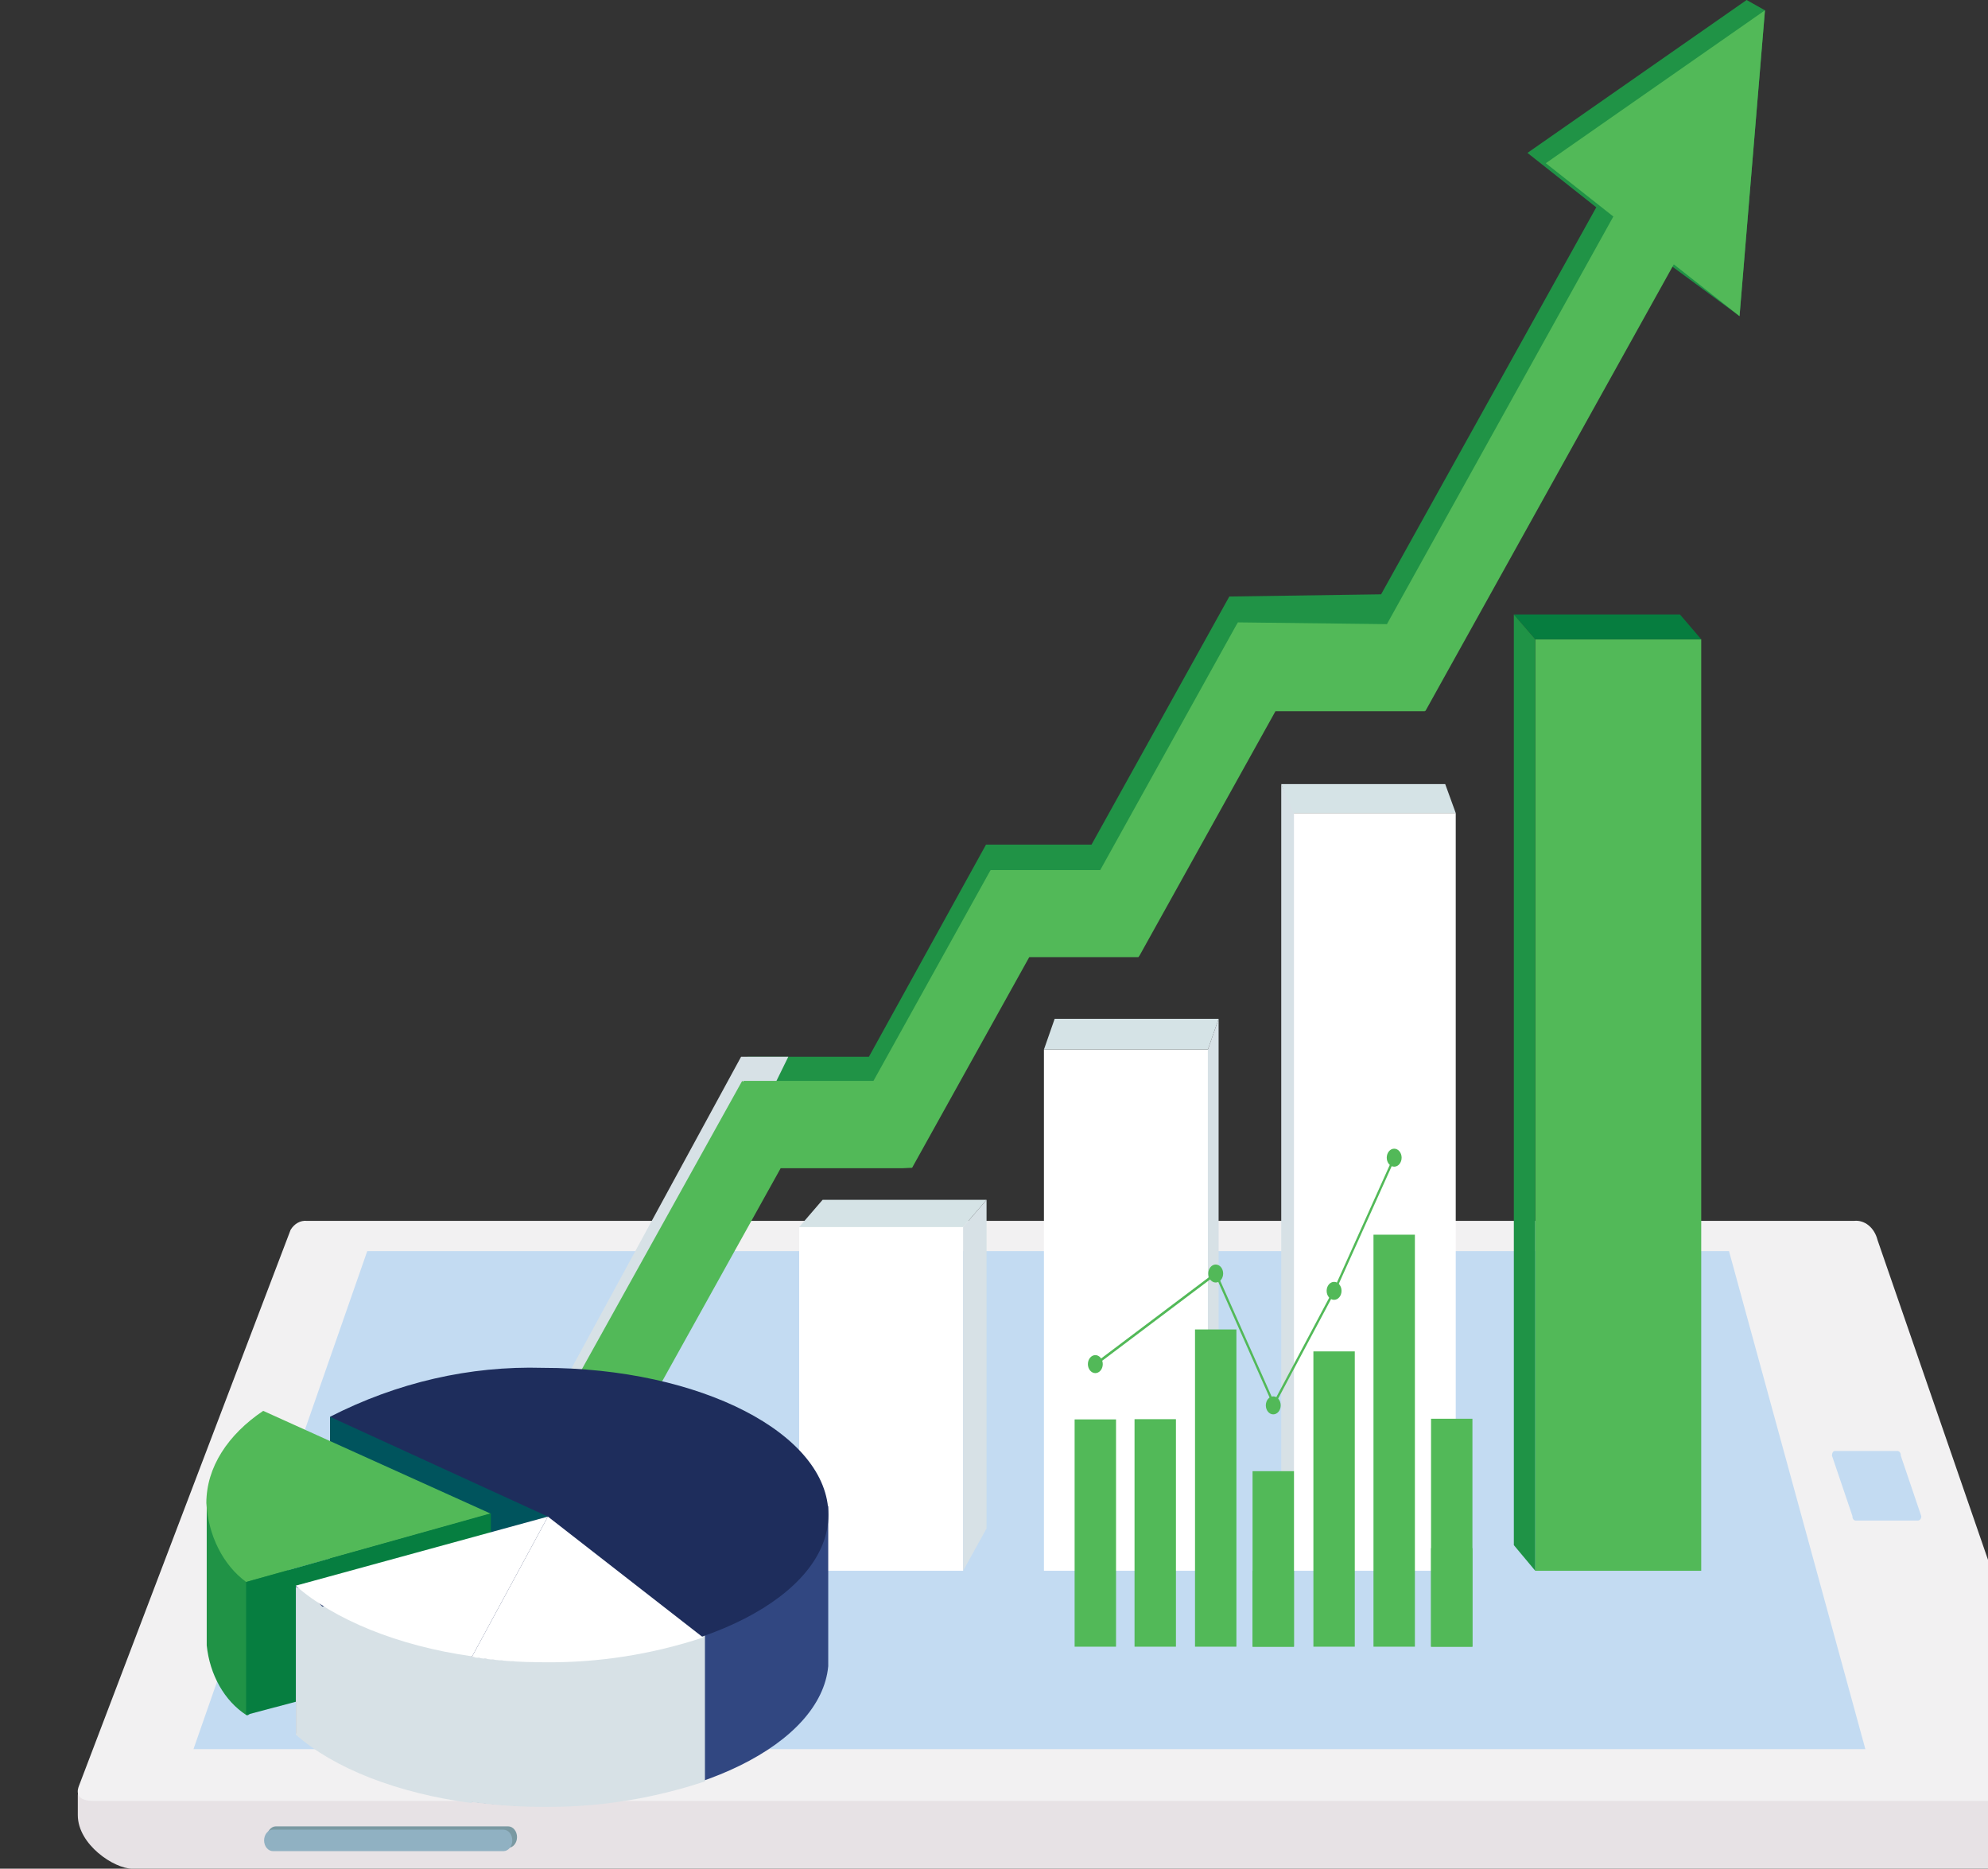 <svg width="133" height="125" viewBox="0 0 133 125" fill="none" xmlns="http://www.w3.org/2000/svg">
<rect x="0" y="0" width="133" height="125" fill="#333333" stroke="none"/>
<g clip-path="url(#clip0_201_1087)">
<path d="M134.44 125H8.85C7.635 125 5.206 123.386 5.206 121.419V120.099C5.206 118.132 9.554 119.291 10.708 119.291L134.306 117.677C135.521 117.677 138.206 118.132 138.206 120.099V121.419C138.206 123.386 135.594 125 134.44 125Z" fill="#E7E2E5"/>
<path d="M124.053 81.665H20.522C20.315 81.645 20.106 81.69 19.917 81.795C19.727 81.901 19.564 82.063 19.441 82.267L5.278 119.468C5.035 120.113 5.375 120.466 6.262 120.466H137.245C138.29 120.466 138.29 119.776 138.12 119.159L125.608 82.942C125.509 82.546 125.301 82.204 125.018 81.971C124.735 81.739 124.394 81.631 124.053 81.665Z" fill="#F2F1F2"/>
<path d="M24.569 83.69H115.673L124.795 117.002H12.944L24.569 83.69Z" fill="#C3DBF2"/>
<path d="M33.995 122.168H18.458C18.13 122.168 17.863 122.49 17.863 122.887C17.863 123.284 18.13 123.606 18.458 123.606H33.995C34.323 123.606 34.59 123.284 34.59 122.887C34.59 122.49 34.323 122.168 33.995 122.168Z" fill="#7A99A2"/>
<path d="M33.679 122.388H18.264C17.935 122.388 17.669 122.71 17.669 123.107C17.669 123.504 17.935 123.826 18.264 123.826H33.679C34.008 123.826 34.274 123.504 34.274 123.107C34.274 122.71 34.008 122.388 33.679 122.388Z" fill="#90B1C2"/>
<path d="M128.33 101.711H124.127C124.098 101.707 124.07 101.697 124.045 101.68C124.02 101.663 123.997 101.641 123.979 101.613C123.961 101.586 123.948 101.555 123.94 101.521C123.932 101.487 123.929 101.452 123.933 101.418L122.56 97.367C122.56 97.191 122.645 97.059 122.754 97.059H126.969C127.029 97.07 127.082 97.108 127.118 97.166C127.154 97.223 127.171 97.296 127.164 97.367L128.536 101.418C128.54 101.489 128.52 101.56 128.482 101.614C128.443 101.669 128.389 101.704 128.33 101.711Z" fill="#C3DBF2"/>
<path d="M15.919 101.095L16.794 101.374C16.794 101.374 16.855 101.256 16.867 101.08L18.859 95.504C18.88 95.403 18.88 95.297 18.859 95.195L17.972 94.917C17.972 94.917 17.972 95.049 17.899 95.21L15.907 100.787C15.883 100.948 15.895 101.08 15.919 101.095Z" fill="#7A9DA6"/>
<path d="M116.851 0L102.189 10.228L106.793 13.868L92.398 39.754L82.243 39.901L73.024 56.498H65.966L58.131 70.689H50.005L49.652 72.303L41.805 87.77L44.818 91.028L53.017 76.529H60.475V76.045L60.816 76.324L68.881 61.825H75.295V59.066L76.753 60.24L84.855 45.683H93.212L94.876 42.762L96.407 43.012L110.838 17.067L116.377 21.146L118.078 0.69L116.851 0Z" fill="#209346"/>
<path d="M35.124 106.568L31.334 104.206L49.579 70.689H52.738L35.124 106.568Z" fill="#D7E1E6"/>
<path d="M118.078 0.69L103.416 10.918L107.935 14.484L92.787 41.75L82.814 41.632L82.754 41.75H82.729V41.779L73.607 58.2H66.367H66.282L66.246 58.244L58.435 72.303H49.737V72.376L49.652 72.303L32.002 104.044L36.011 107.302L52.228 78.143H60.391L61.022 78.114L68.857 64.026H76.158L76.243 63.909L85.329 47.576H95.326V47.532L95.362 47.561L111.98 17.683L116.377 21.146L118.078 0.69Z" fill="#52B958"/>
<path d="M113.814 42.762H102.711V105.072H113.814V42.762Z" fill="#52B958"/>
<path d="M97.391 54.385H86.422V105.072H97.391V54.385Z" fill="white"/>
<path d="M80.81 70.204H69.841V105.072H80.81V70.204Z" fill="white"/>
<path d="M64.435 82.076H53.466V105.072H64.435V82.076Z" fill="white"/>
<path d="M112.393 41.104H101.278L102.712 42.762H113.814L112.393 41.104Z" fill="#067D3F"/>
<path d="M102.712 105.072L101.278 103.355V41.104L102.712 42.762V105.072Z" fill="#1F9346"/>
<path d="M96.686 52.448H85.717L86.422 54.385H97.391L96.686 52.448Z" fill="#D5E3E6"/>
<path d="M86.568 105.072L85.717 102.239V52.448L86.568 54.385V105.072Z" fill="#D7E1E6"/>
<path d="M81.526 68.15H70.558L69.841 70.204H80.81L81.526 68.15Z" fill="#D5E3E6"/>
<path d="M81.527 102.357L80.81 105.072V70.204L81.527 68.15V102.357Z" fill="#D7E1E6"/>
<path d="M66.002 80.257H55.033L53.466 82.076H64.435L66.002 80.257Z" fill="#D5E3E6"/>
<path d="M66.002 102.239L64.436 105.072V82.076L66.002 80.257V102.239Z" fill="#D7E1E6"/>
<path d="M49.64 100.743V103.986C46.566 102.548 43.332 101.672 40.044 101.388V107.405H21.556C21.049 106.825 20.45 106.376 19.794 106.084V115.931C23.099 118.866 29.257 120.818 36.315 120.818C46.567 120.818 54.924 116.665 55.41 111.455V100.743H49.64Z" fill="#314781"/>
<path d="M36.849 94.77H22.078V106.363H36.849V94.77Z" fill="#00545D"/>
<path d="M19.6 102.504L19.795 102.401C19.795 102.401 17.365 115.417 16.466 114.713C15.752 114.248 15.139 113.583 14.681 112.774C14.222 111.964 13.931 111.034 13.83 110.061V100.229L19.625 99.29L19.6 102.504Z" fill="#209346"/>
<path d="M17.608 94.374C15.251 95.959 13.806 98.145 13.806 100.537C13.867 101.611 14.14 102.651 14.603 103.57C15.066 104.489 15.705 105.261 16.466 105.82L32.841 101.256L17.608 94.374Z" fill="#52B958"/>
<path d="M27.556 119.746C30.471 120.501 33.444 120.875 36.424 120.862C40.051 120.896 43.665 120.323 47.162 119.159V102.9C45.019 102.16 42.823 101.668 40.602 101.432H40.153V107.39H27.556V119.746Z" fill="#D7E1E6"/>
<path d="M36.315 91.497C31.431 91.356 26.578 92.471 22.078 94.77L36.655 101.447L19.782 106.084C23.086 109.019 29.245 111.147 36.303 111.147C46.858 111.147 55.422 106.745 55.422 101.33C55.422 95.915 46.87 91.497 36.315 91.497Z" fill="#1E2D5C"/>
<path d="M19.794 106.084L32.84 102.577V101.227L16.466 105.82V114.713L19.794 113.832V106.084Z" fill="#067E40"/>
<path d="M31.565 107.464H21.556C21.051 106.88 20.451 106.43 19.794 106.143V116.034C22.333 118.279 26.56 119.952 31.565 120.612V107.464Z" fill="#D7E1E6"/>
<path d="M36.655 101.447L19.782 106.07C22.333 108.315 26.56 110.09 31.589 110.795L36.655 101.447Z" fill="white"/>
<path d="M36.424 111.191C40.009 111.231 43.582 110.673 47.041 109.533L36.655 101.447L31.565 110.839C33.177 111.078 34.8 111.195 36.424 111.191Z" fill="white"/>
<path d="M95.739 94.902V99.701V99.847V110.149H98.508V99.847V99.701V94.902H95.739Z" fill="#52B958"/>
<path d="M98.508 103.56H95.739V110.149H98.508V103.56Z" fill="#52B958"/>
<path d="M91.888 101.917V102.562V106.862V107.361V110.149H94.658V107.361V106.862V102.562V101.917V82.59H91.888V101.917Z" fill="#52B958"/>
<path d="M87.868 93.038V95.328V96.766V98.483V110.149H90.637V98.483V96.766V95.328V93.038V90.397H87.868V93.038Z" fill="#52B958"/>
<path d="M83.798 102.107V102.21V110.149H86.568V102.21V102.107V98.409H83.798V102.107Z" fill="#52B958"/>
<path d="M86.568 105.072H83.798V110.149H86.568V105.072Z" fill="#52B958"/>
<path d="M79.948 103.81V104.309V107.61V107.992V110.149H82.717V107.992V107.61V104.309V103.81V88.929H79.948V103.81Z" fill="#52B958"/>
<path d="M71.894 96.971V98.747V99.847V101.168V110.149H74.664V101.168V99.847V98.747V96.971V94.946H71.894V96.971Z" fill="#52B958"/>
<path d="M75.902 96.971V98.747V99.847V101.168V110.149H78.672V101.168V99.847V98.747V96.971V94.931H75.902V96.971Z" fill="#52B958"/>
<path d="M73.279 91.85C73.554 91.85 73.777 91.58 73.777 91.248C73.777 90.916 73.554 90.646 73.279 90.646C73.004 90.646 72.781 90.916 72.781 91.248C72.781 91.58 73.004 91.85 73.279 91.85Z" fill="#52B958"/>
<path d="M81.332 85.789C81.608 85.789 81.831 85.52 81.831 85.187C81.831 84.855 81.608 84.586 81.332 84.586C81.058 84.586 80.835 84.855 80.835 85.187C80.835 85.52 81.058 85.789 81.332 85.789Z" fill="#52B958"/>
<path d="M85.183 94.609C85.458 94.609 85.681 94.339 85.681 94.007C85.681 93.675 85.458 93.405 85.183 93.405C84.908 93.405 84.685 93.675 84.685 94.007C84.685 94.339 84.908 94.609 85.183 94.609Z" fill="#52B958"/>
<path d="M89.252 86.948C89.528 86.948 89.751 86.679 89.751 86.347C89.751 86.014 89.528 85.745 89.252 85.745C88.977 85.745 88.754 86.014 88.754 86.347C88.754 86.679 88.977 86.948 89.252 86.948Z" fill="#52B958"/>
<path d="M93.273 78.041C93.548 78.041 93.771 77.771 93.771 77.439C93.771 77.107 93.548 76.837 93.273 76.837C92.998 76.837 92.775 77.107 92.775 77.439C92.775 77.771 92.998 78.041 93.273 78.041Z" fill="#52B958"/>
<path d="M81.295 85.122L73.245 91.187L73.322 91.337L81.372 85.272L81.295 85.122Z" fill="#52B958"/>
<path d="M81.403 85.147L81.274 85.23L85.126 93.908L85.255 93.825L81.403 85.147Z" fill="#52B958"/>
<path d="M89.198 86.295L85.126 93.949L85.249 94.044L89.321 86.39L89.198 86.295Z" fill="#52B958"/>
<path d="M93.213 77.402L89.205 86.312L89.333 86.396L93.341 77.486L93.213 77.402Z" fill="#52B958"/>
</g>
<defs>
<clipPath id="clip0_201_1087">
<rect width="133" height="125" fill="white"/>
</clipPath>
</defs>
</svg>
